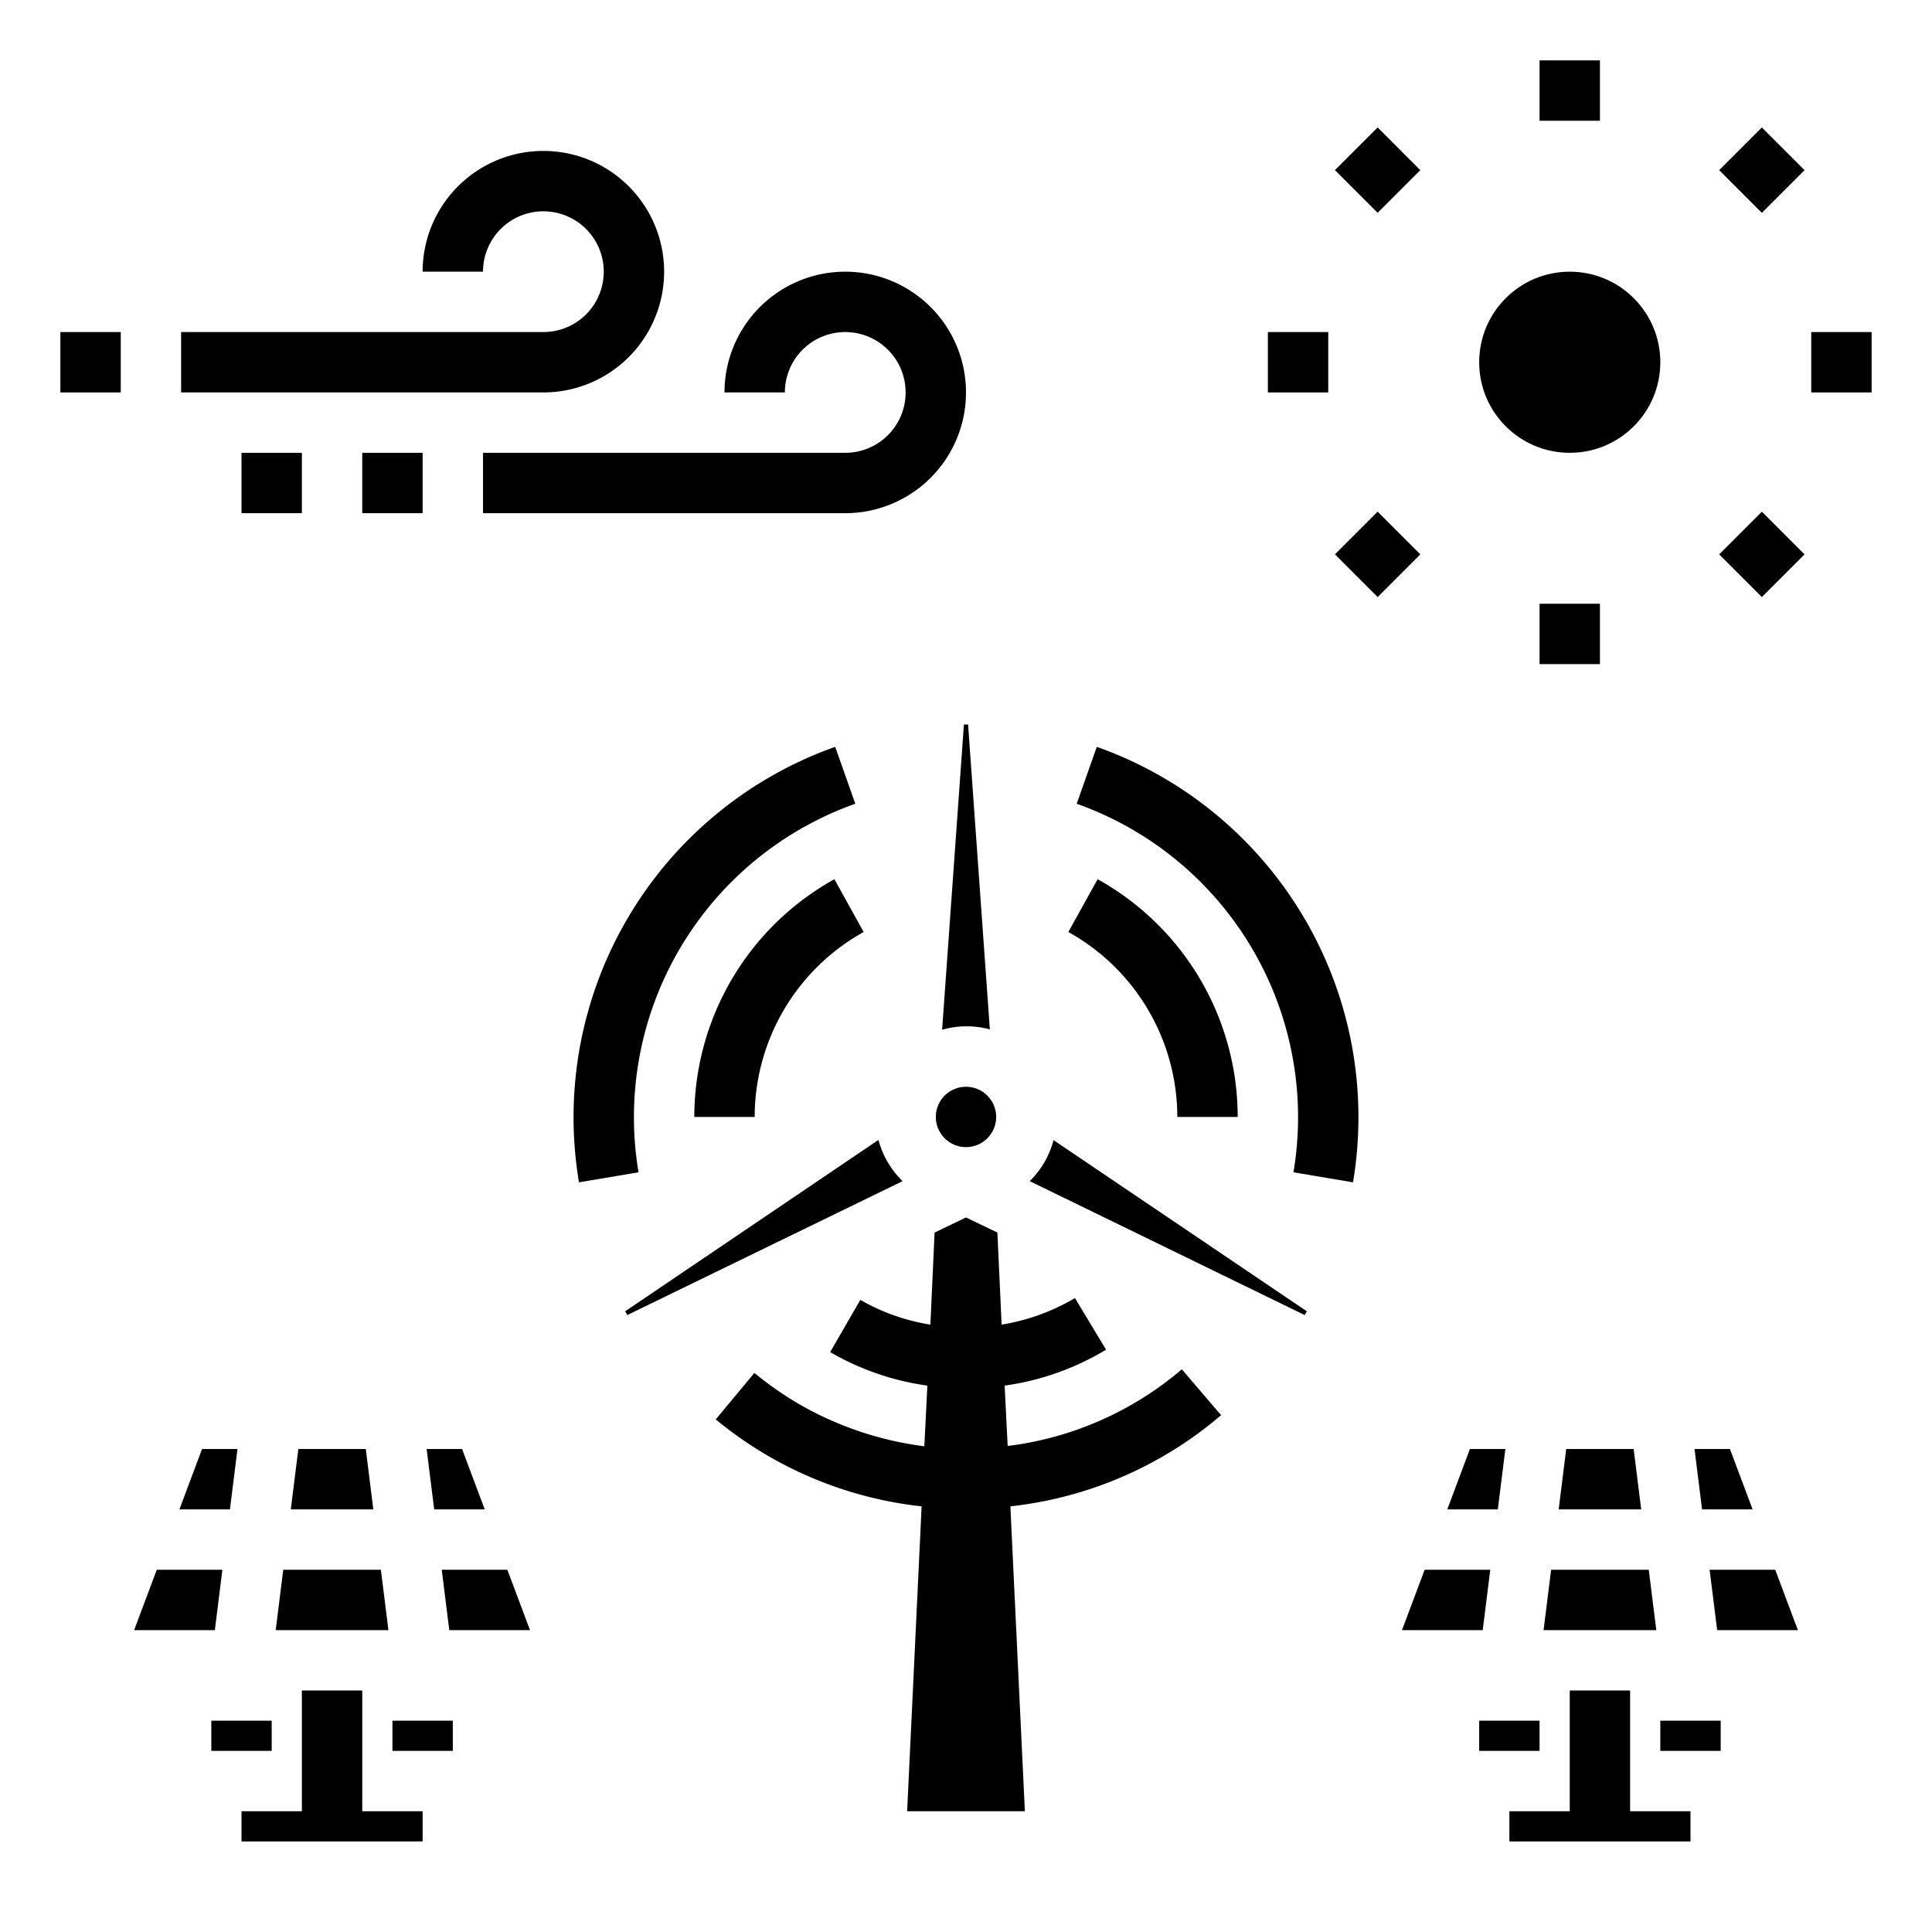 <svg xmlns="http://www.w3.org/2000/svg" viewBox="0 0 64 64" x="0px" y="0px"><g><circle cx="52" cy="12" r="3"></circle><rect x="51" y="2" width="2" height="2"></rect><rect x="44.636" y="4.636" width="2" height="2" transform="translate(9.376 33.914) rotate(-44.99)"></rect><rect x="42" y="11" width="2" height="2"></rect><rect x="44.636" y="17.364" width="2" height="2" transform="translate(0.381 37.648) rotate(-45)"></rect><rect x="51" y="20" width="2" height="2"></rect><rect x="57.364" y="17.364" width="2" height="2" transform="translate(4.104 46.639) rotate(-44.99)"></rect><rect x="60" y="11" width="2" height="2"></rect><rect x="57.364" y="4.636" width="2" height="2" transform="translate(13.109 42.921) rotate(-45)"></rect><path d="M33.47,49.9,33.95,60h-3.9l.48-10.1a12.916,12.916,0,0,1-6.82-2.88l1.28-1.54a11.3,11.3,0,0,0,1.51,1.05,11.1,11.1,0,0,0,4.12,1.38l.1-2.01a8.824,8.824,0,0,1-3.22-1.11l1-1.73a6.782,6.782,0,0,0,2.32.82l.14-3.05,1.04-.5,1.04.5.14,3.05A6.972,6.972,0,0,0,35.61,43l1.03,1.71a8.857,8.857,0,0,1-3.36,1.19l.1,2a10.949,10.949,0,0,0,5.77-2.54l1.3,1.52A12.892,12.892,0,0,1,33.47,49.9Z"></path><path d="M34.9,37.768a2.941,2.941,0,0,1-.79,1.359l.334.162,8.774,4.273.072-.124Z"></path><path d="M32.79,34.1,32.069,24h-.138l-.722,10.112A2.948,2.948,0,0,1,32.79,34.1Z"></path><path d="M29.1,37.761l-8.39,5.677.072.124L29.9,39.127A2.952,2.952,0,0,1,29.1,37.761Z"></path><polygon points="7.867 48 6.693 48 5.943 50 7.617 50 7.867 48"></polygon><polygon points="7.367 52 5.193 52 4.443 54 7.117 54 7.367 52"></polygon><polygon points="12.117 48 9.883 48 9.633 50 12.367 50 12.117 48"></polygon><polygon points="14.883 54 17.557 54 16.807 52 14.633 52 14.883 54"></polygon><polygon points="16.057 50 15.307 48 14.133 48 14.383 50 16.057 50"></polygon><polygon points="12 56 10 56 10 60 8 60 8 61 14 61 14 60 12 60 12 56"></polygon><polygon points="12.617 52 9.383 52 9.133 54 12.867 54 12.617 52"></polygon><rect x="13" y="57" width="2" height="1"></rect><rect x="7" y="57" width="2" height="1"></rect><polygon points="49.867 48 48.693 48 47.943 50 49.617 50 49.867 48"></polygon><polygon points="54.117 48 51.883 48 51.633 50 54.367 50 54.117 48"></polygon><polygon points="49.367 52 47.193 52 46.443 54 49.117 54 49.367 52"></polygon><polygon points="54.617 52 51.383 52 51.133 54 54.867 54 54.617 52"></polygon><polygon points="54 56 52 56 52 60 50 60 50 61 56 61 56 60 54 60 54 56"></polygon><polygon points="56.883 54 59.557 54 58.807 52 56.633 52 56.883 54"></polygon><polygon points="58.057 50 57.307 48 56.133 48 56.383 50 58.057 50"></polygon><rect x="55" y="57" width="2" height="1"></rect><rect x="49" y="57" width="2" height="1"></rect><path d="M39,37h2a9.011,9.011,0,0,0-4.64-7.875l-.97,1.749A7.012,7.012,0,0,1,39,37Z"></path><path d="M28.61,30.874l-.97-1.749A9.011,9.011,0,0,0,23,37h2A7.012,7.012,0,0,1,28.61,30.874Z"></path><path d="M43,37a11.08,11.08,0,0,1-.152,1.834l1.972.332A13.017,13.017,0,0,0,36.333,24.74l-.666,1.885A11.021,11.021,0,0,1,43,37Z"></path><path d="M28.333,26.625l-.666-1.885A13.017,13.017,0,0,0,19.18,39.166l1.972-.332a11.02,11.02,0,0,1,7.181-12.209Z"></path><path d="M28,11a2,2,0,0,1,0,4H16v2H28a4,4,0,1,0-4-4h2A2,2,0,0,1,28,11Z"></path><path d="M22,9a4,4,0,0,0-8,0h2a2,2,0,1,1,2,2H6v2H18A4,4,0,0,0,22,9Z"></path><rect x="12" y="15" width="2" height="2"></rect><rect x="8" y="15" width="2" height="2"></rect><rect x="2" y="11" width="2" height="2"></rect><circle cx="32" cy="37" r="1"></circle></g></svg>